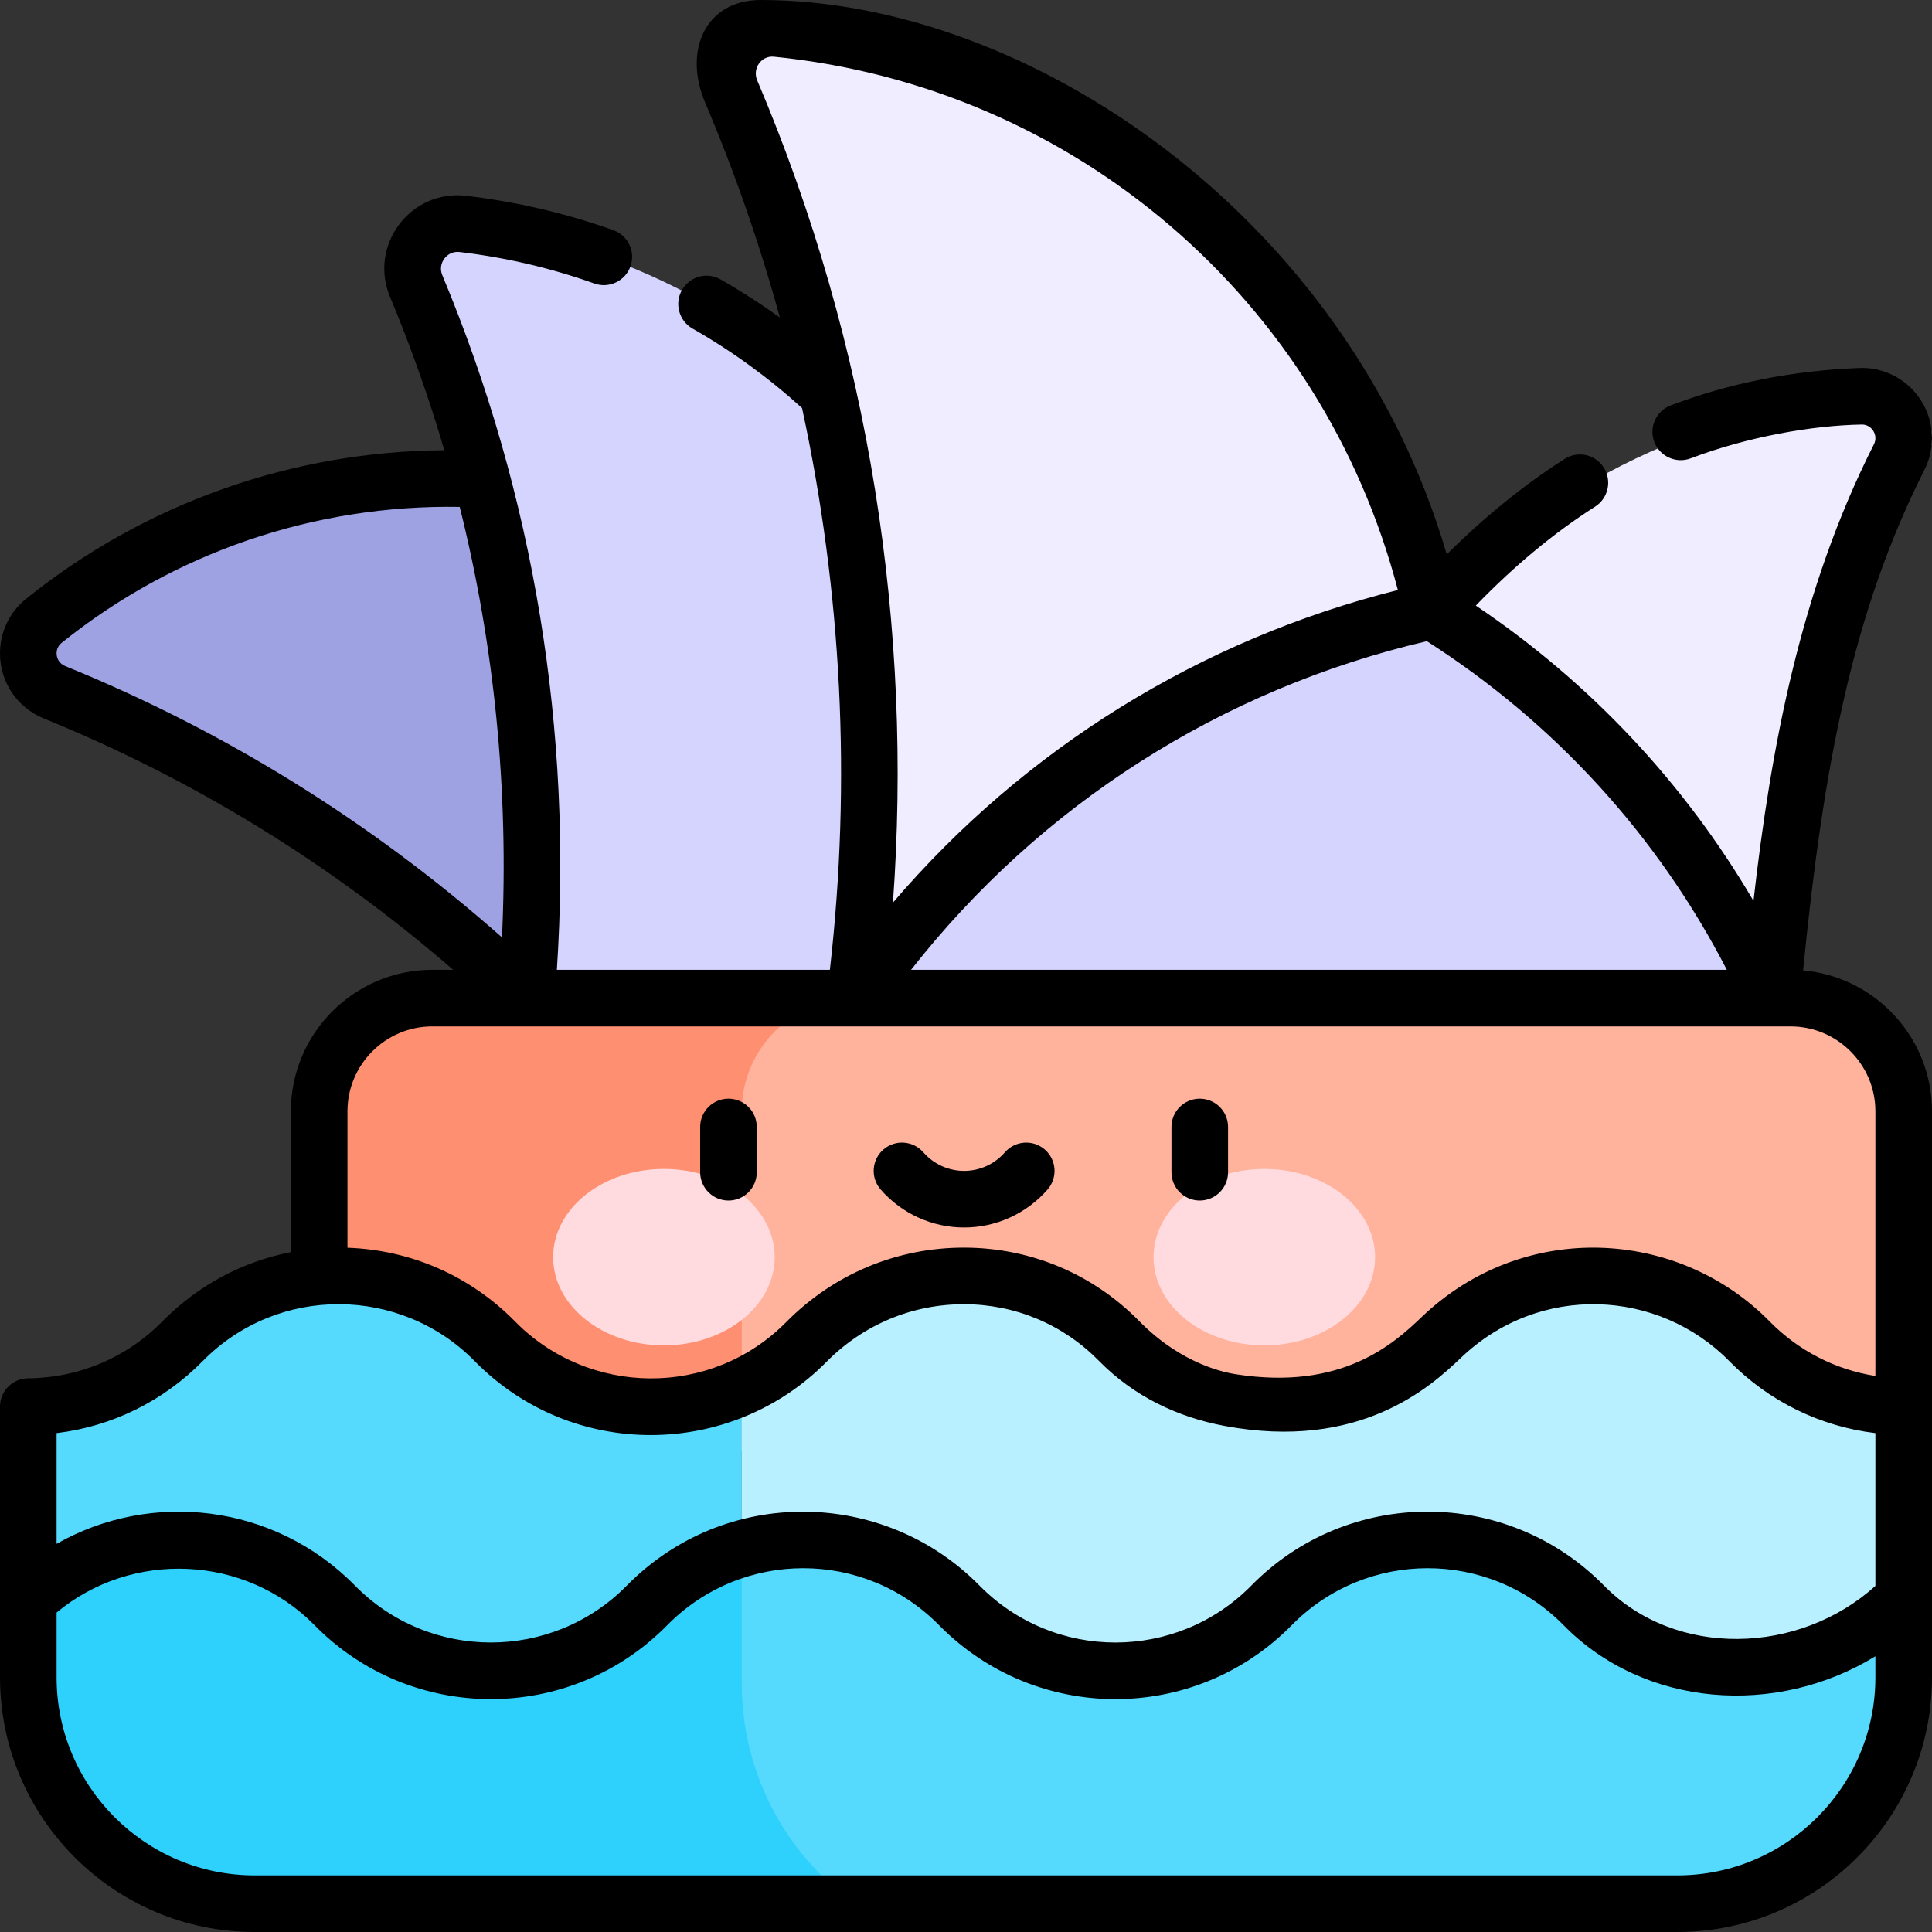 <svg id="Capa_1" enable-background="new 0 0 512 512" height="512" viewBox="0 0 512 512" width="512" xmlns="http://www.w3.org/2000/svg"><rect x="0" y="0" width="512" height="512" fill="#333333" stroke="none"/><g><g><g><path d="m11.586 164.555c-2.601 2.092-4.086 5.272-4.086 8.61v.001c0 4.525 2.749 8.584 6.939 10.29 45.206 18.407 87.726 45.423 125.049 81.054l100.826-87.453c-62.542-62.543-161.352-66.709-228.728-12.502z" fill="#9ea2e3"/><path d="m500.548 105.016c3.335-.127 6.543 1.298 8.732 3.817 2.968 3.415 3.557 8.282 1.514 12.319-22.042 43.55-36.407 91.98-41.2 143.357h-133.468c2.768-39.59 18.788-75.173 43.384-102.591 30.22-33.687 73.4-55.087 121.038-56.902z" fill="#efedff"/><path d="m274.001 229.74c0-87.912-66.116-160.383-151.337-170.401-9.023-1.061-15.883 8.061-12.384 16.446 19.777 47.39 30.702 99.396 30.702 153.955 0 11.715-.507 23.31-1.494 34.769h130.986c2.311-11.228 3.527-22.856 3.527-34.769z" fill="#d4d4ff"/><path d="m384.136 204.88c0-14.765-1.565-29.117-4.625-42.961-18.24-82.512-87.92-145.752-173.649-154.357-9.037-.907-15.657 8.286-12.106 16.646 23.583 55.504 36.634 116.563 36.634 180.672 0 20.206-1.301 40.108-3.815 59.63h148.432c5.926-18.822 9.129-38.852 9.129-59.63z" fill="#efedff"/></g><path d="m379.51 161.918c-62.125 13.68-116.704 50.303-152.935 102.591h243.02c-19.168-42.373-50.574-78.059-90.085-102.591z" fill="#d4d4ff"/></g><g><path d="m474.5 264.509h-267.925l-40 60 30 60h307.925v-90c0-16.568-13.431-30-30-30z" fill="#ffb39d"/><path d="m226.575 264.509h-111.991c-16.569 0-30 13.431-30 30v90h111.992v-90c-.001-16.568 13.431-30 29.999-30z" fill="#ff8f71"/></g><g><g><path d="m196.575 367.608c-12.185 5.561-25.933 6.696-38.785 3.327.015-.015.029-.03.044-.045-9.773-2.544-19.104-7.698-26.731-15.479-22.672-23.01-59.915-23.115-82.689 0l-.061.062c-11.243 11.412-26.029 17.17-40.853 17.295v51.197l44.066 51.447h151.239c-4.05-9.068-6.229-19-6.229-29.211v-78.593z" fill="#55dafe"/><path d="m463.648 355.474c-21.427-21.857-56.121-23.165-79.148-3.402-6.579 5.649-22.945 26.556-58.576 18.439-10.96-1.567-21.012-6.641-29.342-15.121-22.8-23.209-60.027-22.892-82.895.25-5.078 5.139-10.892 9.128-17.112 11.967v78.593c0 10.211 2.179 20.143 6.229 29.211h269.697c.654-.664 31.322-51.303 31.999-51.928 0-37.284 0-48.239 0-50.716-14.824-.124-29.61-5.882-40.852-17.293z" fill="#b9f0ff"/></g><g><path d="m419.69 425.412c-22.793-23.135-60.108-23.035-82.75.062-22.635 22.974-59.856 23.199-82.75-.062-15.469-15.701-37.749-20.769-57.614-14.984l-10 75.773 40 18.299h217.925c33.137 0 60-26.863 60-60 0-.342 0-.452 0-.442v-20.574c-22.95 23.316-62.264 24.928-84.811 1.928z" fill="#55dafe"/><path d="m196.575 446.201v-35.773c-9.202 2.68-17.888 7.682-25.136 15.046-22.882 23.225-60.212 22.929-82.75-.062-22.243-22.577-58.348-23.049-81.189-1.447v20.535c0 33.137 26.863 60 60 60h159.075c-18.827-13.449-30-35.162-30-58.299z" fill="#2ed0fc"/></g></g><g fill="#ffdbe0"><ellipse cx="175.943" cy="333.16" rx="29.355" ry="23.377"/><ellipse cx="335.057" cy="333.16" rx="29.355" ry="23.377"/></g><g><path d="m193.051 318.157c4.142 0 7.5-3.358 7.5-7.5v-12c0-4.142-3.358-7.5-7.5-7.5s-7.5 3.358-7.5 7.5v12c0 4.142 3.358 7.5 7.5 7.5z"/><path d="m317.949 318.157c4.142 0 7.5-3.358 7.5-7.5v-12c0-4.142-3.358-7.5-7.5-7.5s-7.5 3.358-7.5 7.5v12c0 4.142 3.358 7.5 7.5 7.5z"/><path d="m255.5 325.3c8.478 0 16.54-3.671 22.119-10.073 2.721-3.123 2.396-7.86-.727-10.582-3.123-2.721-7.861-2.396-10.582.727-2.729 3.132-6.669 4.928-10.81 4.928s-8.081-1.796-10.81-4.928c-2.722-3.123-7.459-3.447-10.582-.727-3.123 2.722-3.448 7.459-.727 10.582 5.579 6.402 13.641 10.073 22.119 10.073z"/><path d="m477.839 257.166c5.292-53.298 12.891-94.579 32.148-132.626 1.318-2.604 2.014-5.518 2.014-8.428 0-10.614-8.861-18.99-19.236-18.591-17.639.672-34.467 4.01-50.017 9.919-3.872 1.472-5.818 5.803-4.347 9.675s5.807 5.816 9.675 4.346c15.011-5.705 32.245-8.739 45.385-8.954 2.539 0 4.394 2.781 3.144 5.257-19.546 38.619-27.271 80.319-31.912 120.98-18.289-31.214-43.322-57.881-73.592-78.261 10.26-10.602 20.662-19.229 31.621-26.223 3.491-2.229 4.516-6.866 2.287-10.357-2.229-3.492-6.867-4.517-10.357-2.287-10.852 6.926-21.156 15.269-31.251 25.311-26.089-89.334-110.692-146.927-181.791-146.927-14.74 0-20.556 13.492-14.757 27.141 7.89 18.569 14.503 37.617 19.822 57.004-5.066-3.634-10.307-7.018-15.716-10.1-3.597-2.051-8.179-.796-10.229 2.803-2.051 3.599-.796 8.179 2.803 10.229 10.388 5.92 20.131 13.005 29.014 21.054 10.527 48.596 13.086 98.921 7.378 148.878h-72.351c4.173-63.044-5.928-125.542-30.372-184.115-1.274-3.05 1.193-6.504 4.587-6.107 12.181 1.432 24.197 4.239 35.713 8.343 3.904 1.39 8.193-.646 9.583-4.547 1.39-3.902-.646-8.192-4.547-9.583-12.577-4.481-25.697-7.547-39-9.111-14.803-1.73-25.874 13.141-20.177 26.784 5.564 13.334 10.363 26.892 14.394 40.644-40.359.271-79.383 14.062-110.868 39.394-4.378 3.52-6.887 8.789-6.887 14.454 0 7.6 4.558 14.365 11.611 17.237 39.665 16.15 76.075 38.521 108.482 66.607h-5.509c-20.678 0-37.5 16.822-37.5 37.5v37.326c-12.849 2.498-24.639 8.798-34.073 18.375-9.456 9.596-22.089 14.944-35.574 15.058-4.118.035-7.437 3.382-7.437 7.5v71.732c0 37.22 30.28 67.5 67.5 67.5h377c37.22 0 67.5-30.28 67.5-67.5 0-3.675 0-145.822 0-149.991 0-19.552-15.043-35.647-34.161-37.343zm-20.206-.157h-216.19c34.327-43.757 82.277-74.4 136.697-87.09 33.911 21.681 61.173 51.586 79.493 87.09zm-256.974-235.734c-1.315-3.095 1.06-6.591 4.454-6.251 79.66 7.996 145.225 64.401 165.34 141.336-52.404 13.153-98.935 42.063-133.812 82.845 5.233-72.081-5.893-147.116-35.982-217.93zm-183.392 155.234c-2.623-1.067-2.994-4.49-.979-6.111 29.871-24.032 67.153-36.729 105.543-36.062 9.14 36.549 13.051 74.812 11.199 114.087-34.426-30.448-73.29-54.62-115.763-71.914zm479.733 267.991c0 28.949-23.552 52.5-52.5 52.5h-377c-28.949 0-52.5-23.551-52.5-52.5v-17.155c19.906-16.597 49.927-15.366 68.333 3.318 25.57 26.083 67.704 26.207 93.451.073 19.845-20.164 52.215-20.204 72.06-.062 25.732 26.143 67.746 26.143 93.451.051 19.778-20.175 52.237-20.16 72.039-.062 21.507 21.939 56.451 24.369 82.666 8.266zm0-24.22c-20.067 18.175-52.861 19.36-71.968-.132-25.729-26.115-67.854-26.033-93.436.062-19.755 20.051-52.152 20.169-72.064-.062-25.267-25.647-67.322-26.47-93.436.062-19.85 20.148-52.343 20.056-72.064-.062-21.448-21.77-54.087-25.223-79.032-11.014v-29.344c14.658-1.771 28.197-8.397 38.756-19.114 19.976-20.276 52.436-19.86 71.991-.013 25.998 26.519 68.05 25.78 93.276.25 9.738-9.855 22.667-15.279 36.412-15.279h.077c13.544.02 26.229 5.352 35.72 15.013 9.256 9.422 20.849 14.922 33.323 17.244 35.712 6.647 54.453-10.25 62.583-18.033 20.866-19.971 52.443-18.221 71.167.88 10.508 10.663 24.039 17.282 38.695 19.052zm0-55.634c-10.598-1.672-20.345-6.656-27.997-14.422-24.244-24.734-65.263-27.03-92.238-1.201-7.484 7.165-21.192 19.544-49.175 15.176-2.199-.343-14.065-2.264-25.658-14.064-12.328-12.55-28.806-19.476-46.399-19.501-.034 0-.066 0-.1 0-17.785 0-34.503 7.007-47.081 19.736-19.937 20.177-52.4 19.677-71.908-.222-11.859-12.037-27.536-18.904-44.361-19.485v-36.154c0-12.407 10.093-22.5 22.5-22.5h359.917c12.406 0 22.5 10.093 22.5 22.5z"/></g></g></svg>